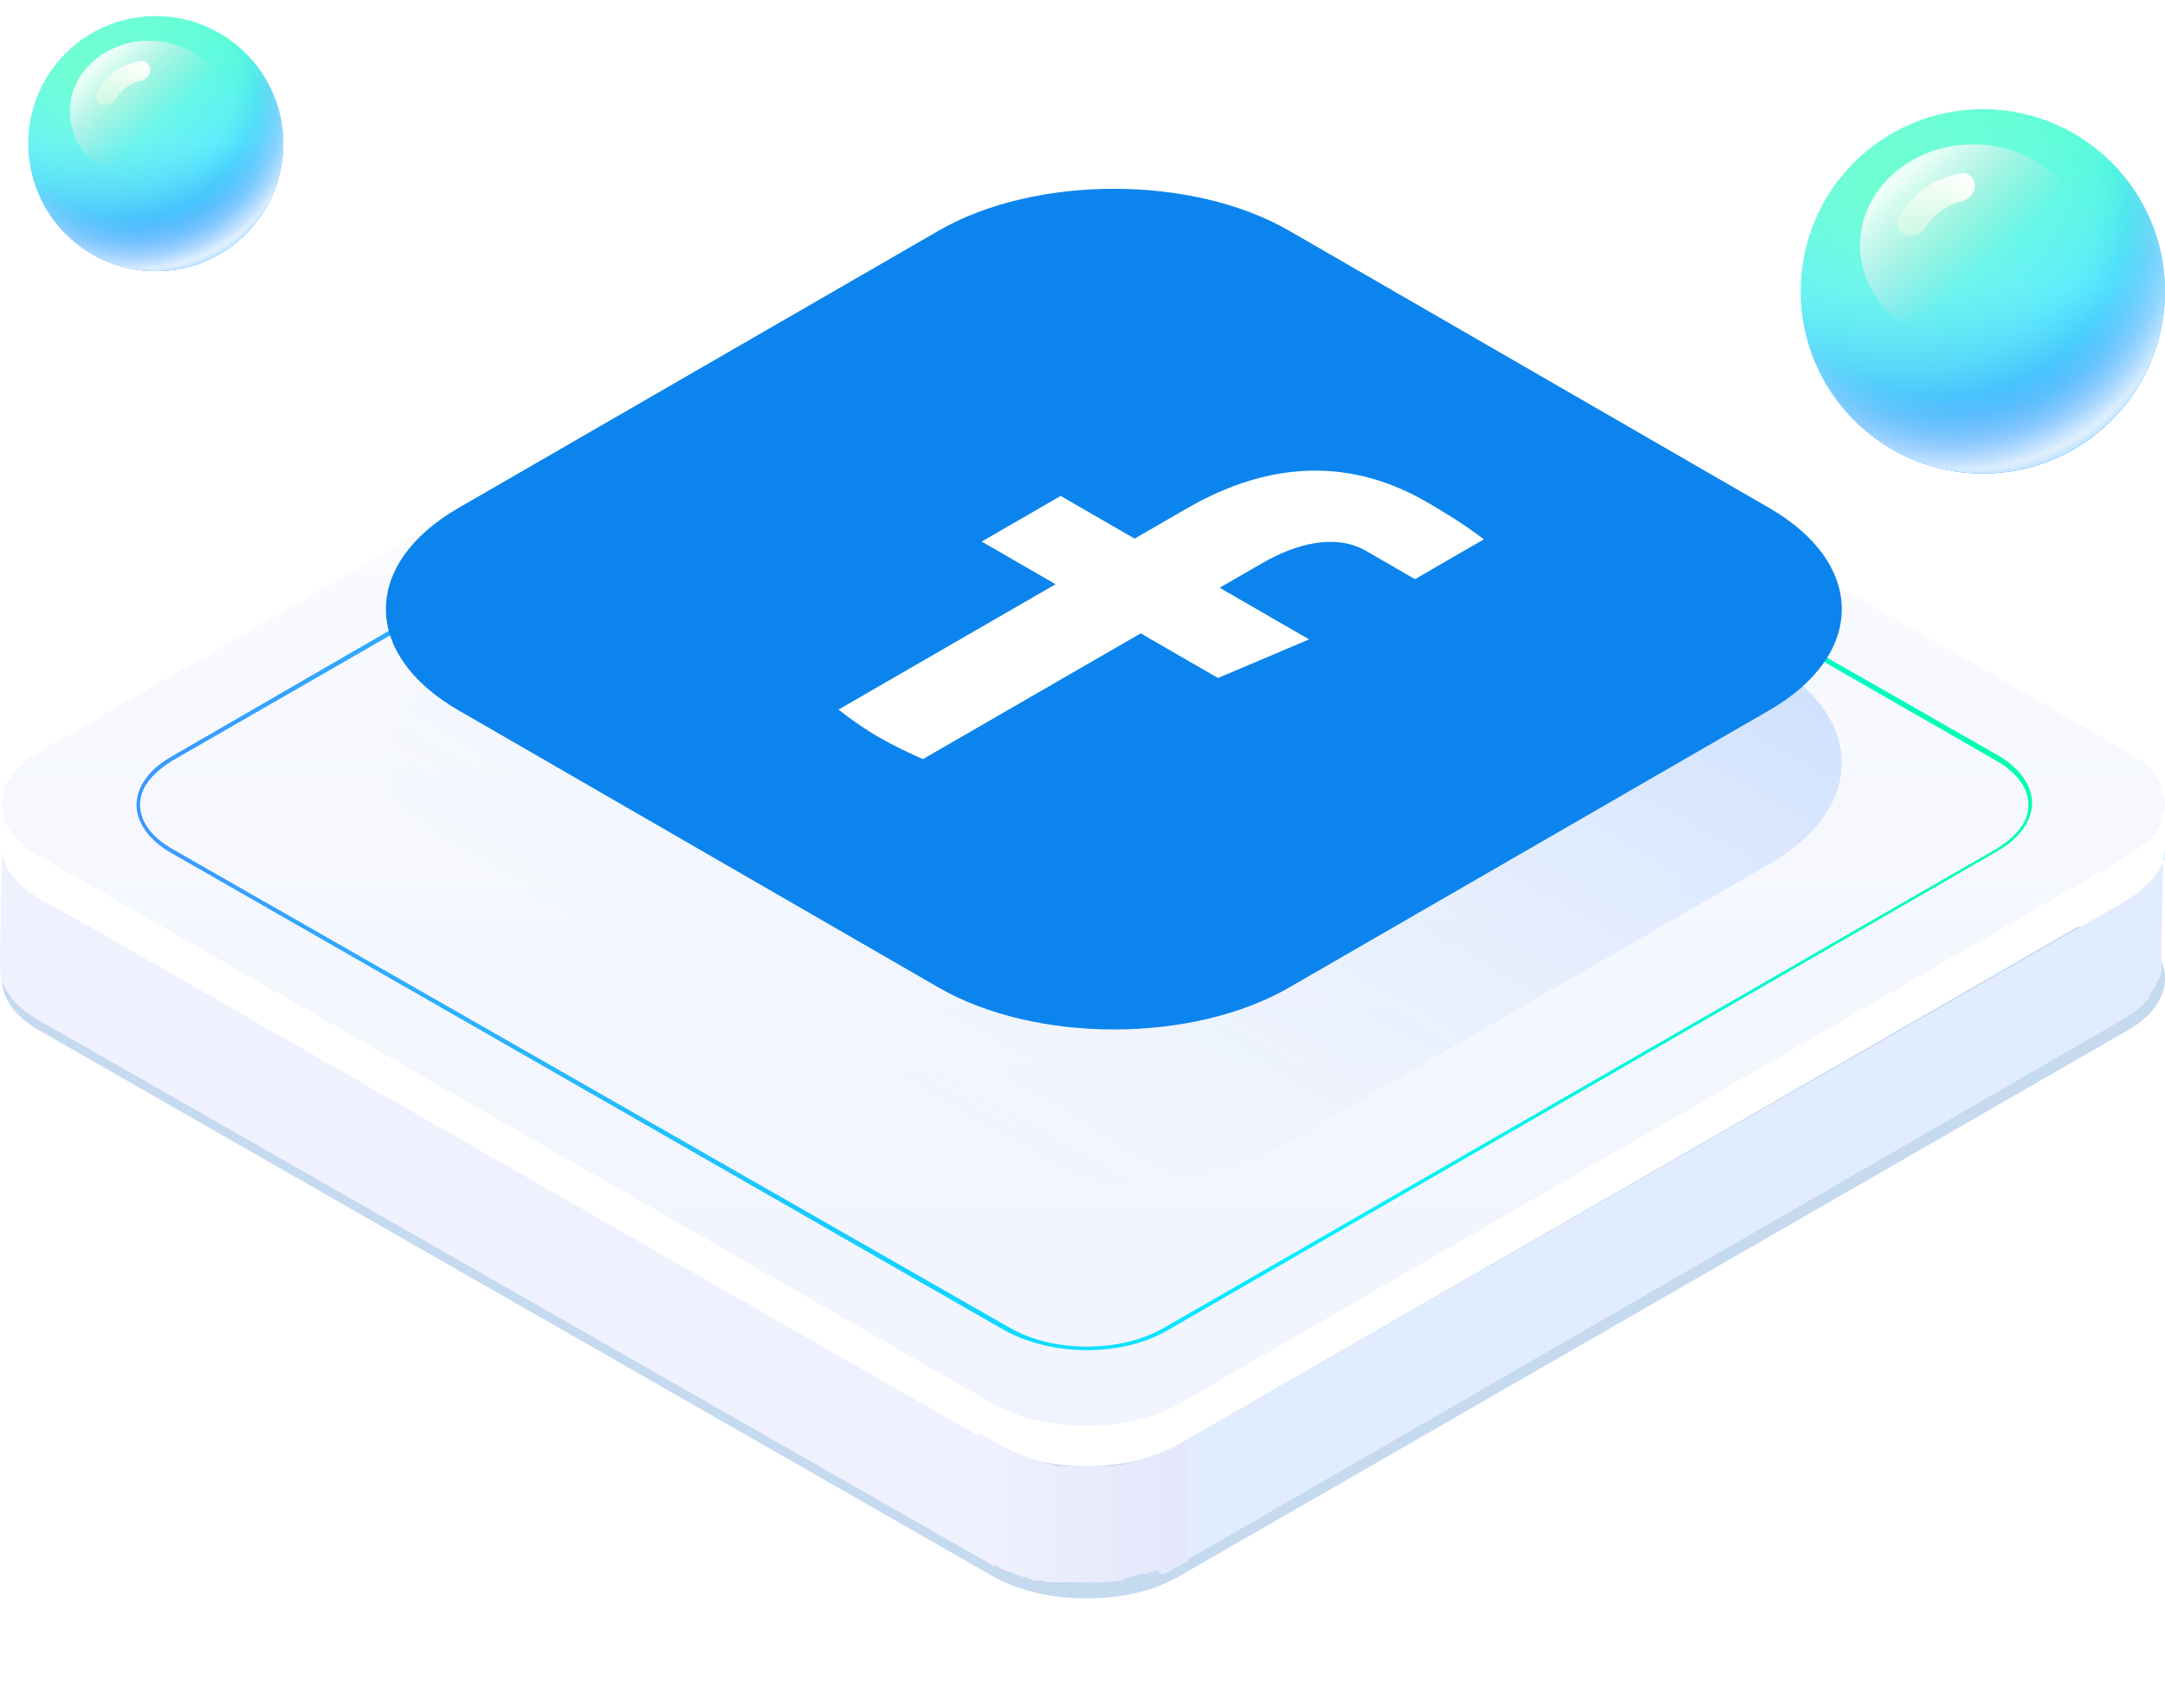 <svg width="535" height="422" viewBox="0 0 535 422" fill="none" xmlns="http://www.w3.org/2000/svg">
<g clip-path="url(#clip0_862_32772)">
<g filter="url(#filter0_f_862_32772)">
<path d="M9.639 254.554C-2.63 247.6 -2.63 235.866 9.639 228.912L244.496 230.215C256.764 223.262 276.92 223.262 289.627 230.215L525.798 228.912C538.066 235.866 538.066 247.6 525.798 254.554L290.941 389.723C278.673 396.677 258.517 396.677 245.81 389.723L9.639 254.554Z" fill="#C5D9EF"/>
</g>
<path d="M535 210.157C535 210.592 535 211.027 535 211.027C535 211.461 535 211.461 535 211.896C535 212.331 535 212.765 534.562 212.765C534.562 213.2 534.562 213.2 534.124 213.634C534.124 214.069 533.686 214.069 533.686 214.504C533.248 214.938 533.248 215.373 532.809 215.808C532.371 216.242 532.371 216.677 531.933 217.111C531.933 217.111 531.933 217.111 531.495 217.546C531.057 217.981 530.619 218.415 530.18 218.85C529.742 219.285 529.304 219.285 529.304 219.719C528.866 220.154 528.866 220.154 528.428 220.588C527.99 221.023 527.551 221.023 527.113 221.458C526.675 221.892 526.237 221.892 525.799 222.327L290.942 357.061L290.504 387.05L525.361 251.447C525.361 251.447 525.799 251.447 525.799 251.012C526.237 251.012 526.237 250.578 526.675 250.578C527.113 250.143 527.551 250.143 527.99 249.708C528.428 249.274 528.428 249.274 528.866 248.839C529.304 248.404 529.742 248.404 529.742 247.97C530.18 247.535 530.619 247.101 531.057 246.666C531.057 246.666 531.057 246.666 531.057 246.231C531.057 245.797 531.495 245.797 531.495 245.362L531.933 244.927C531.933 244.927 531.933 244.927 531.933 244.493C532.371 244.058 532.371 243.624 532.809 243.624C532.809 243.624 532.809 243.624 532.809 243.189C532.809 242.754 533.248 242.754 533.248 242.32C533.248 242.32 533.248 241.885 533.686 241.885C533.686 241.885 533.686 241.885 533.686 241.45C533.686 241.016 533.686 241.016 534.124 240.581V240.147C534.124 239.712 534.124 239.277 534.124 239.277C534.124 238.843 534.124 238.843 534.124 238.408C534.124 238.408 534.124 238.408 534.124 237.973L534.562 207.984C535 209.288 535 209.723 535 210.157Z" fill="#E1EDFF"/>
<path d="M9.64 221.89C3.505 218.413 0.438 213.632 0.438 208.852L0 238.841C0 243.622 3.067 248.402 9.201 251.879L245.811 387.048L246.249 357.059L9.64 221.89Z" fill="#EFF1FE"/>
<path d="M525.798 196.248C538.066 203.202 538.066 214.937 525.798 221.891L290.941 357.059C278.673 364.013 258.517 364.013 245.81 357.059L9.639 221.891C-2.63 214.937 -2.63 203.202 9.639 196.248L244.496 60.645C256.764 53.691 276.92 53.691 289.627 60.645L525.798 196.248Z" fill="white"/>
<path d="M9.639 211.461C-2.63 204.507 -2.63 192.772 9.639 185.818L244.496 50.215C256.764 43.261 276.92 43.261 289.627 50.215L525.798 185.818C538.066 192.772 538.066 204.507 525.798 211.461L290.941 347.064C278.673 354.018 258.517 354.018 245.81 347.064L9.639 211.461Z" fill="url(#paint0_linear_862_32772)"/>
<path d="M268.595 333.589C261.146 333.589 254.136 331.851 248.439 328.809L42.063 210.591C36.805 207.548 33.738 203.202 33.738 198.856C33.738 194.51 36.805 190.163 42.063 187.121L247.125 68.468C252.383 65.426 259.394 63.688 266.842 63.688C274.291 63.688 281.302 65.426 286.998 68.468L493.812 186.686C499.07 189.729 502.137 194.075 502.137 198.421C502.137 202.767 499.07 207.114 493.812 210.156L288.312 328.809C283.054 331.851 276.044 333.589 268.595 333.589ZM267.28 64.991C259.832 64.991 253.259 66.73 248.001 69.772L42.502 187.99C37.682 191.033 34.615 194.51 34.615 198.856C34.615 202.767 37.244 206.679 42.502 209.721L249.316 327.939C254.574 330.982 261.146 332.72 268.595 332.72C276.044 332.72 282.616 330.982 287.874 327.939L493.374 209.721C498.194 206.679 501.261 203.202 501.261 198.856C501.261 194.944 498.632 191.033 493.374 187.99L286.56 69.338C281.302 66.295 274.291 64.991 267.28 64.991Z" fill="url(#paint1_linear_862_32772)"/>
<path d="M287.875 388.786C288.751 388.351 292.694 386.178 293.571 385.743V355.754C292.694 356.189 289.189 357.927 288.313 358.362C287.875 358.362 287.875 358.796 287.436 358.796C286.56 359.231 285.684 359.666 284.807 359.666C284.369 359.666 284.369 360.1 283.931 360.1C283.493 360.1 283.055 360.535 282.178 360.535C281.74 360.535 281.302 360.97 280.864 360.97C280.426 360.97 279.549 361.404 279.111 361.404C278.673 361.404 278.235 361.404 277.797 361.839C276.482 361.839 275.606 362.274 274.291 362.274C273.853 362.274 273.415 362.274 272.977 362.274C272.101 362.274 271.662 362.274 270.786 362.274C270.348 362.274 269.91 362.274 269.472 362.274C269.033 362.274 268.157 362.274 267.719 362.274C267.281 362.274 266.843 362.274 266.404 362.274C265.966 362.274 265.528 362.274 264.652 362.274C264.214 362.274 263.775 362.274 263.337 362.274C262.899 362.274 262.461 362.274 261.585 362.274C261.146 362.274 260.708 362.274 260.27 361.839C259.832 361.839 258.956 361.839 258.517 361.404C258.079 361.404 257.641 361.404 257.203 360.97C256.327 360.97 255.888 360.535 255.012 360.535C254.574 360.535 254.136 360.535 254.136 360.1C252.821 359.666 251.945 359.231 250.63 358.796C250.192 358.796 249.754 358.362 248.878 357.927C248.44 357.927 248.44 357.493 248.001 357.493C247.125 357.058 242.744 354.45 241.867 354.016V384.439C242.744 384.874 246.687 387.047 247.125 387.482C247.563 387.482 247.563 387.916 248.001 387.916C248.44 387.916 248.878 388.351 249.316 388.351C250.63 388.786 251.507 389.22 252.821 389.655C252.821 389.655 252.821 389.655 253.259 389.655C253.698 389.655 253.698 389.655 254.136 390.089C254.574 390.089 255.45 390.524 255.888 390.524H256.327C256.765 390.524 256.765 390.524 257.203 390.524C257.641 390.524 258.079 390.524 258.956 390.959C259.394 390.959 259.394 390.959 259.832 390.959C260.27 390.959 260.27 390.959 260.708 390.959C261.146 390.959 261.585 390.959 262.023 390.959C262.461 390.959 262.461 390.959 262.899 390.959C263.337 390.959 263.337 390.959 263.775 390.959C264.214 390.959 264.652 390.959 265.09 390.959C265.528 390.959 265.528 390.959 265.966 390.959C265.966 390.959 266.404 390.959 266.843 390.959C267.281 390.959 268.157 390.959 268.595 390.959C269.033 390.959 269.033 390.959 269.472 390.959H269.91C270.786 390.959 271.224 390.959 272.101 390.959C272.539 390.959 272.539 390.959 272.977 390.959C272.977 390.959 272.977 390.959 273.415 390.959C274.73 390.959 275.606 390.524 276.92 390.524C277.359 390.524 277.797 390.524 277.797 390.089C278.235 390.089 279.111 389.655 279.549 389.655C279.988 389.655 280.426 389.22 280.864 389.22C281.302 389.22 281.74 388.786 282.617 388.786H283.055H283.493C284.369 388.351 285.246 388.351 286.122 387.916C286.998 389.22 287.436 389.22 287.875 388.786Z" fill="url(#paint2_linear_862_32772)"/>
<path d="M231.947 95C255.861 81.193 294.635 81.193 318.549 95L437.195 163.5C461.109 177.307 461.109 199.693 437.195 213.5L318.549 282C294.635 295.807 255.861 295.807 231.947 282L113.301 213.5C89.387 199.693 89.387 177.307 113.301 163.5L231.947 95Z" fill="url(#paint3_linear_862_32772)"/>
<path d="M231.947 57C255.861 43.193 294.635 43.193 318.549 57L437.195 125.5C461.109 139.307 461.109 161.693 437.195 175.5L318.549 244C294.635 257.807 255.861 257.807 231.947 244L113.301 175.5C89.387 161.693 89.387 139.307 113.301 125.5L231.947 57Z" fill="#0B84EE"/>
<path d="M281.879 156.491L300.978 167.518L323.497 157.979L301.395 145.218L312.064 139.059C320.173 134.377 329.998 131.746 337.537 136.099L349.652 143.093L366.687 133.258C364.848 131.862 360.979 128.898 352.472 123.986C334.709 113.731 314.858 113.167 293.356 125.581L280.37 133.079L262.109 122.536L242.589 133.807L260.849 144.349L207.196 175.326C210.265 177.729 213.557 180.059 217.317 182.229C220.716 184.192 224.346 185.926 228.066 187.56L281.879 156.491Z" fill="white"/>
<circle cx="38.5" cy="35.5" r="31.5" fill="url(#paint4_linear_862_32772)"/>
<circle cx="38.5" cy="35.5" r="31.5" fill="url(#paint5_radial_862_32772)"/>
<circle cx="38.5" cy="35.5" r="31.5" fill="url(#paint6_radial_862_32772)"/>
<circle cx="38.5" cy="35.5" r="31.5" fill="url(#paint7_radial_862_32772)"/>
<circle cx="38.5" cy="35.5" r="31.5" fill="url(#paint8_radial_862_32772)"/>
<g style="mix-blend-mode:lighten">
<ellipse cx="36.793" cy="27.532" rx="19.545" ry="17.458" fill="url(#paint9_linear_862_32772)"/>
</g>
<g style="mix-blend-mode:lighten">
<path d="M25.366 25.816C24.101 25.424 23.377 24.067 23.973 22.884C25.011 20.826 26.53 19.035 28.416 17.671C30.302 16.307 32.478 15.425 34.757 15.084C36.067 14.888 37.129 16 37.106 17.324C37.084 18.648 35.976 19.674 34.687 19.977C33.448 20.267 32.27 20.802 31.226 21.557C30.182 22.312 29.306 23.263 28.642 24.349C27.951 25.479 26.63 26.209 25.366 25.816Z" fill="url(#paint10_linear_862_32772)"/>
</g>
<circle cx="490" cy="72" r="45" fill="url(#paint11_linear_862_32772)"/>
<circle cx="490" cy="72" r="45" fill="url(#paint12_radial_862_32772)"/>
<circle cx="490" cy="72" r="45" fill="url(#paint13_radial_862_32772)"/>
<circle cx="490" cy="72" r="45" fill="url(#paint14_radial_862_32772)"/>
<circle cx="490" cy="72" r="45" fill="url(#paint15_radial_862_32772)"/>
<g style="mix-blend-mode:lighten">
<ellipse cx="487.56" cy="60.615" rx="27.922" ry="24.94" fill="url(#paint16_linear_862_32772)"/>
</g>
<g style="mix-blend-mode:lighten">
<path d="M471.237 58.165C469.43 57.603 468.396 55.665 469.248 53.976C470.73 51.036 472.9 48.477 475.594 46.528C478.288 44.58 481.398 43.319 484.654 42.832C486.525 42.552 488.042 44.141 488.009 46.033C487.977 47.924 486.395 49.389 484.553 49.822C482.783 50.237 481.101 51.001 479.609 52.08C478.118 53.158 476.866 54.517 475.918 56.068C474.93 57.682 473.044 58.726 471.237 58.165Z" fill="url(#paint17_linear_862_32772)"/>
</g>
</g>
<defs>
<filter id="filter0_f_862_32772" x="-10.562" y="214" width="556.562" height="191.938" filterUnits="userSpaceOnUse" color-interpolation-filters="sRGB">
<feFlood flood-opacity="0" result="BackgroundImageFix"/>
<feBlend mode="normal" in="SourceGraphic" in2="BackgroundImageFix" result="shape"/>
<feGaussianBlur stdDeviation="5.5" result="effect1_foregroundBlur_862_32772"/>
</filter>
<linearGradient id="paint0_linear_862_32772" x1="267.84" y1="352.232" x2="267.84" y2="44.998" gradientUnits="userSpaceOnUse">
<stop stop-color="#F1F4FE"/>
<stop offset="0.58" stop-color="#F7F9FE"/>
<stop offset="1" stop-color="white"/>
</linearGradient>
<linearGradient id="paint1_linear_862_32772" x1="33.384" y1="198.619" x2="502.289" y2="198.619" gradientUnits="userSpaceOnUse">
<stop stop-color="#3A98FF"/>
<stop offset="0.628" stop-color="#00F0FF"/>
<stop offset="1" stop-color="#00FFAC"/>
</linearGradient>
<linearGradient id="paint2_linear_862_32772" x1="242.582" y1="373.936" x2="293.464" y2="373.936" gradientUnits="userSpaceOnUse">
<stop stop-color="#EFF1FE"/>
<stop offset="1" stop-color="#E4E7FB"/>
</linearGradient>
<linearGradient id="paint3_linear_862_32772" x1="377.872" y1="129.25" x2="275.248" y2="307" gradientUnits="userSpaceOnUse">
<stop stop-color="#C3DAFD" stop-opacity="0.76"/>
<stop offset="1" stop-color="#E1EDFF" stop-opacity="0"/>
</linearGradient>
<linearGradient id="paint4_linear_862_32772" x1="38.5" y1="4" x2="38.5" y2="67" gradientUnits="userSpaceOnUse">
<stop stop-color="#40FFC6"/>
<stop offset="0.493" stop-color="#4AE6FF"/>
<stop offset="1" stop-color="#2595FF"/>
</linearGradient>
<radialGradient id="paint5_radial_862_32772" cx="0" cy="0" r="1" gradientUnits="userSpaceOnUse" gradientTransform="translate(25.562 16.375) rotate(62.622) scale(70.946)">
<stop offset="0.462" stop-color="#2AA8FF" stop-opacity="0"/>
<stop offset="0.895" stop-color="#2595FF"/>
</radialGradient>
<radialGradient id="paint6_radial_862_32772" cx="0" cy="0" r="1" gradientUnits="userSpaceOnUse" gradientTransform="translate(23.312 17.5) rotate(56.626) scale(84.87)">
<stop stop-color="#6EFFCE"/>
<stop offset="0.57" stop-color="#A5FFFD" stop-opacity="0"/>
</radialGradient>
<radialGradient id="paint7_radial_862_32772" cx="0" cy="0" r="1" gradientUnits="userSpaceOnUse" gradientTransform="translate(32.312 23.125) rotate(63.435) scale(45.246)">
<stop offset="0.672" stop-color="#9EC6FD" stop-opacity="0"/>
<stop offset="1" stop-color="white"/>
</radialGradient>
<radialGradient id="paint8_radial_862_32772" cx="0" cy="0" r="1" gradientUnits="userSpaceOnUse" gradientTransform="translate(35.095 28.689) rotate(62.038) scale(39.037)">
<stop offset="0.961" stop-color="#2AA8FF" stop-opacity="0"/>
<stop offset="1" stop-color="#058AFF" stop-opacity="0.26"/>
</radialGradient>
<linearGradient id="paint9_linear_862_32772" x1="25.625" y1="14.579" x2="39.716" y2="30.23" gradientUnits="userSpaceOnUse">
<stop stop-color="white" stop-opacity="0.86"/>
<stop offset="1" stop-color="#D9D9D9" stop-opacity="0"/>
</linearGradient>
<linearGradient id="paint10_linear_862_32772" x1="36.798" y1="16.346" x2="28.284" y2="26.136" gradientUnits="userSpaceOnUse">
<stop stop-color="white"/>
<stop offset="1" stop-color="#FFFFE9" stop-opacity="0.38"/>
</linearGradient>
<linearGradient id="paint11_linear_862_32772" x1="490" y1="27" x2="490" y2="117" gradientUnits="userSpaceOnUse">
<stop stop-color="#40FFC6"/>
<stop offset="0.493" stop-color="#4AE6FF"/>
<stop offset="1" stop-color="#2595FF"/>
</linearGradient>
<radialGradient id="paint12_radial_862_32772" cx="0" cy="0" r="1" gradientUnits="userSpaceOnUse" gradientTransform="translate(471.518 44.679) rotate(62.622) scale(101.352)">
<stop offset="0.462" stop-color="#2AA8FF" stop-opacity="0"/>
<stop offset="0.895" stop-color="#2595FF"/>
</radialGradient>
<radialGradient id="paint13_radial_862_32772" cx="0" cy="0" r="1" gradientUnits="userSpaceOnUse" gradientTransform="translate(468.304 46.286) rotate(56.626) scale(121.243)">
<stop stop-color="#6EFFCE"/>
<stop offset="0.57" stop-color="#A5FFFD" stop-opacity="0"/>
</radialGradient>
<radialGradient id="paint14_radial_862_32772" cx="0" cy="0" r="1" gradientUnits="userSpaceOnUse" gradientTransform="translate(481.161 54.321) rotate(63.435) scale(64.638)">
<stop offset="0.672" stop-color="#9EC6FD" stop-opacity="0"/>
<stop offset="1" stop-color="white"/>
</radialGradient>
<radialGradient id="paint15_radial_862_32772" cx="0" cy="0" r="1" gradientUnits="userSpaceOnUse" gradientTransform="translate(485.135 62.27) rotate(62.038) scale(55.767)">
<stop offset="0.961" stop-color="#2AA8FF" stop-opacity="0"/>
<stop offset="1" stop-color="#058AFF" stop-opacity="0.26"/>
</radialGradient>
<linearGradient id="paint16_linear_862_32772" x1="471.605" y1="42.112" x2="491.736" y2="64.47" gradientUnits="userSpaceOnUse">
<stop stop-color="white" stop-opacity="0.86"/>
<stop offset="1" stop-color="#D9D9D9" stop-opacity="0"/>
</linearGradient>
<linearGradient id="paint17_linear_862_32772" x1="487.568" y1="44.635" x2="475.406" y2="58.621" gradientUnits="userSpaceOnUse">
<stop stop-color="white"/>
<stop offset="1" stop-color="#FFFFE9" stop-opacity="0.38"/>
</linearGradient>
<clipPath id="clip0_862_32772">
<rect width="535" height="422" fill="white"/>
</clipPath>
</defs>
</svg>
